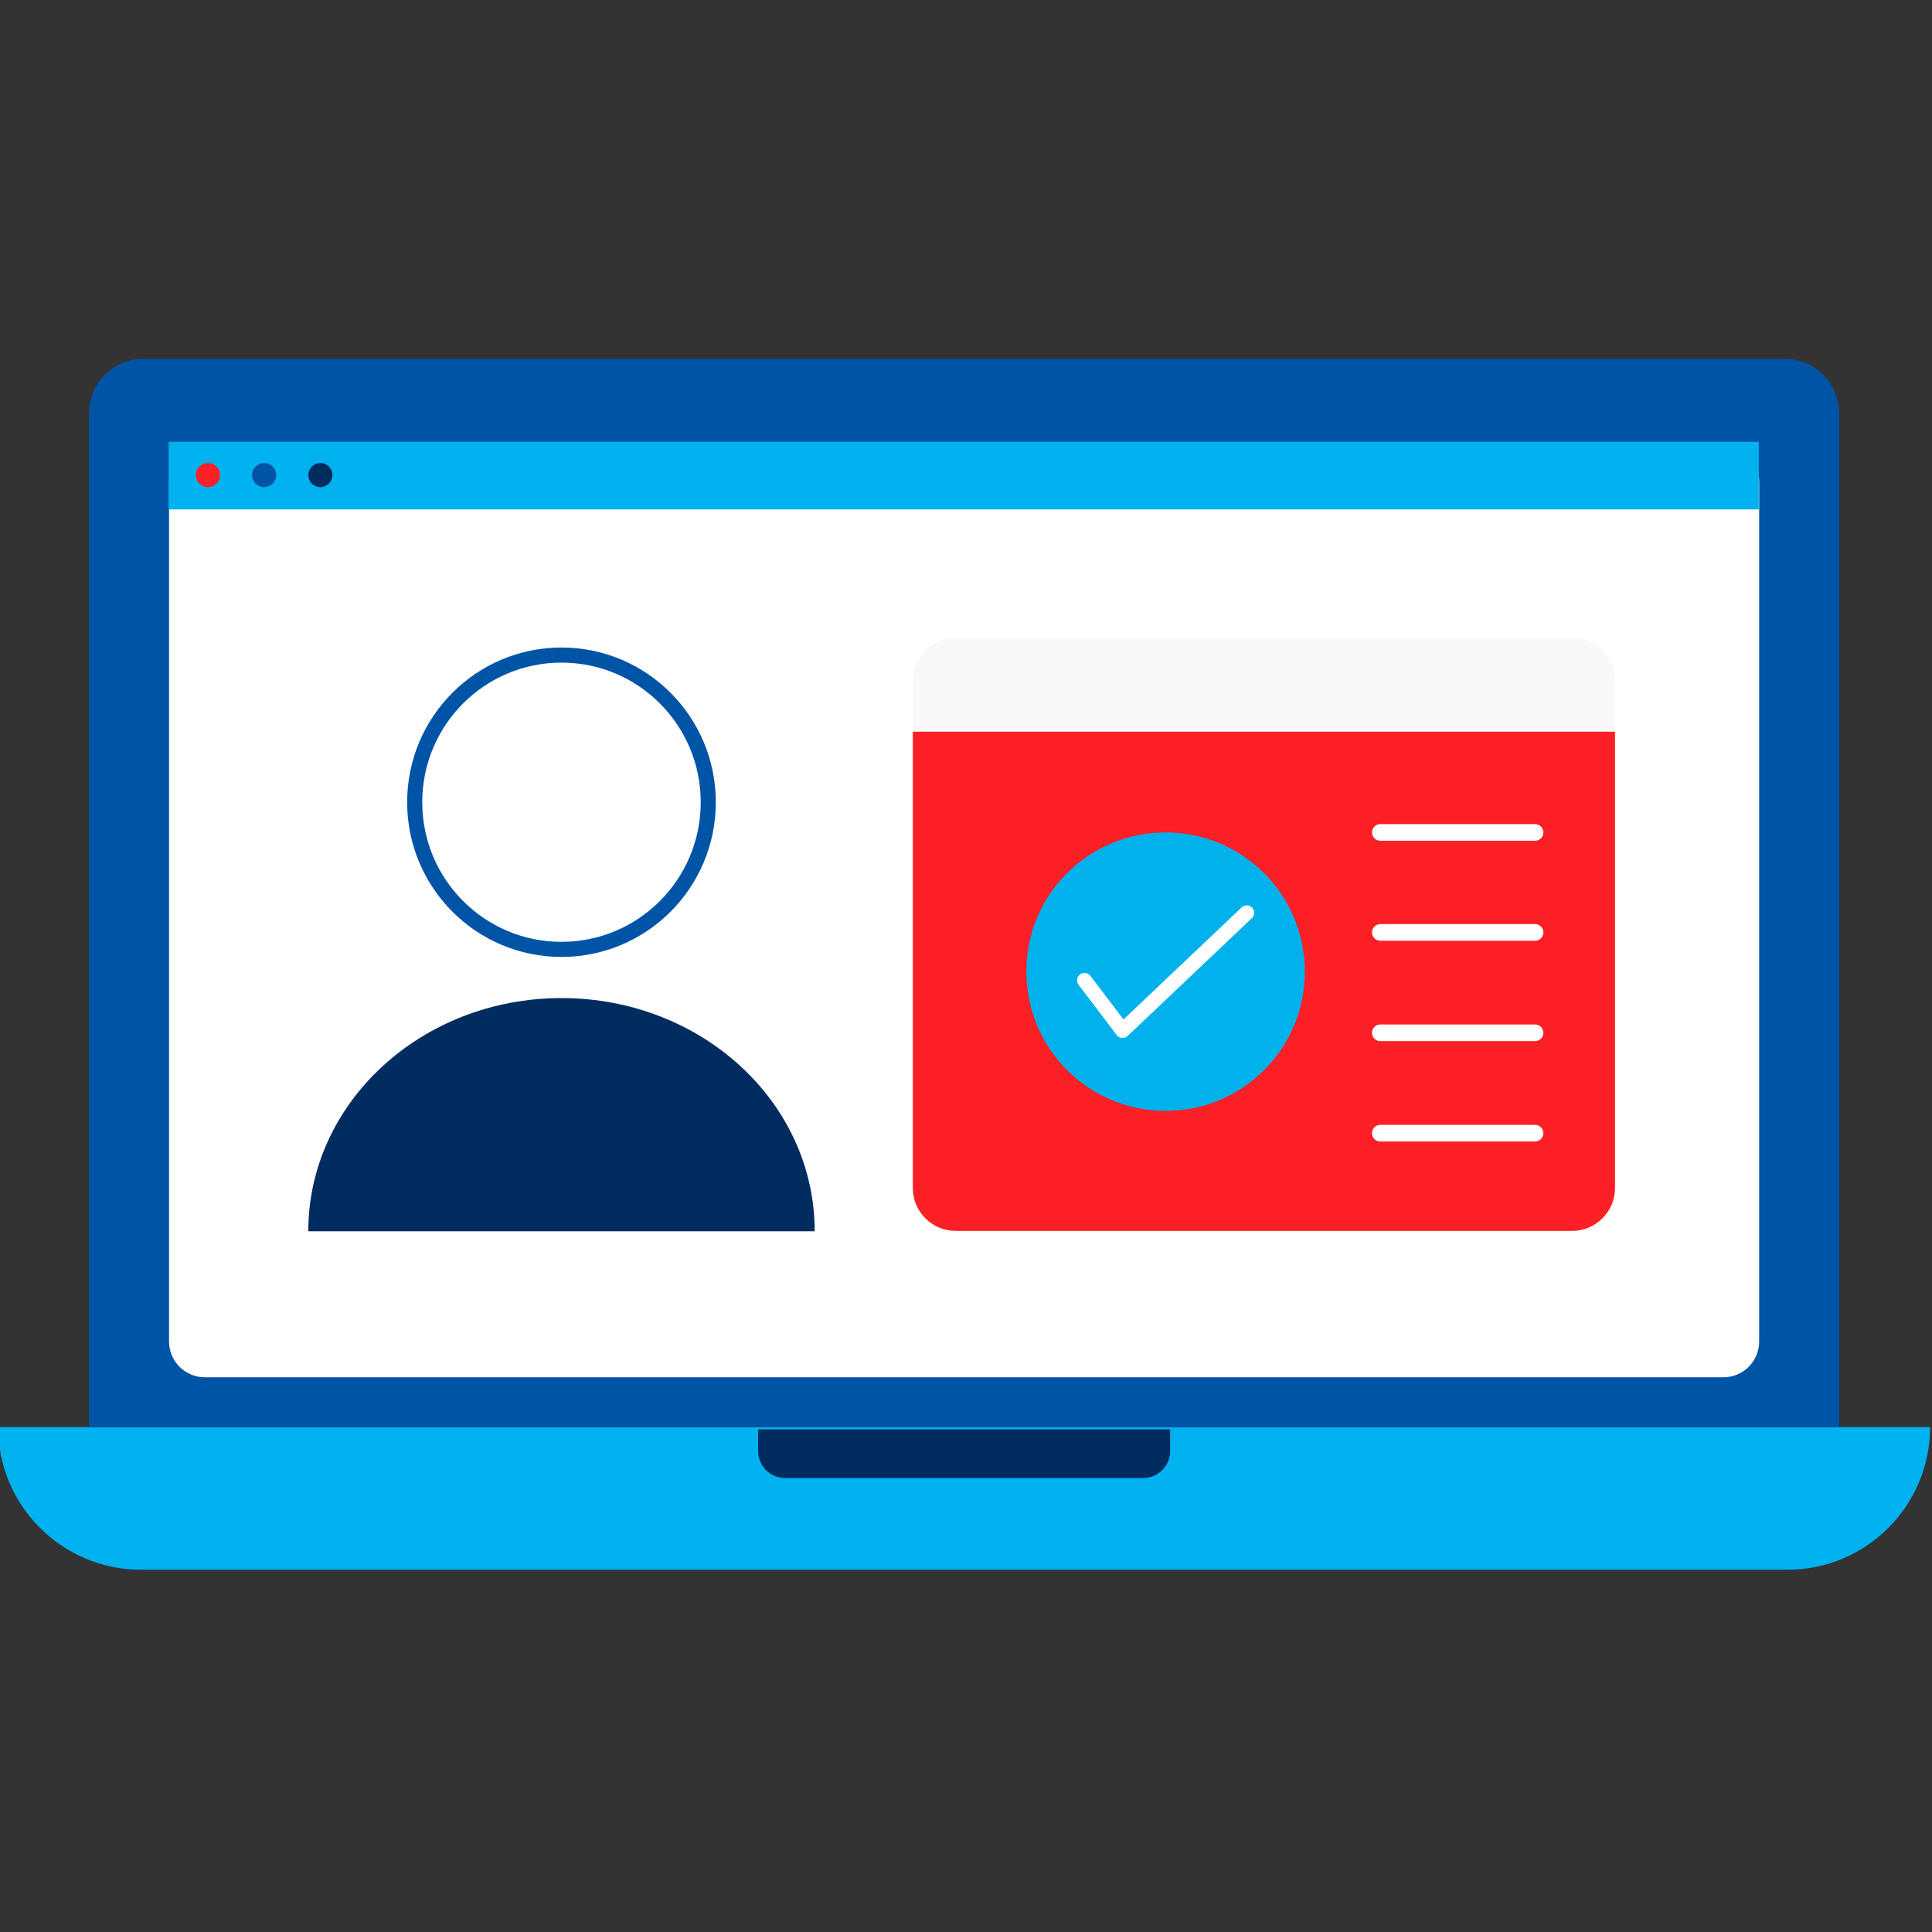 <?xml version="1.0" encoding="utf-8"?>
<!-- Generator: Adobe Illustrator 24.1.1, SVG Export Plug-In . SVG Version: 6.00 Build 0)  -->
<svg version="1.1" id="Capa_1" xmlns="http://www.w3.org/2000/svg" xmlns:xlink="http://www.w3.org/1999/xlink" x="0px" y="0px"
	 viewBox="0 0 512 512" style="enable-background:new 0 0 512 512;" xml:space="preserve">
<rect x="0" y="0" width="512" height="512" fill="#333333" stroke="none"/>
<style type="text/css">
	.st0{fill:#00B2EF;}
	.st1{fill:#0054A6;}
	.st2{fill:#FFFFFF;}
	.st3{fill:#002C60;}
	.st4{fill:#FC1F25;}
	.st5{fill:#002D5F;}
	.st6{fill:none;stroke:#0054A6;stroke-width:4;stroke-miterlimit:10;}
	.st7{fill:#F7F8F7;}
	.st8{fill:#00B1EC;}
	.st9{fill:none;stroke:#FFFFFF;stroke-width:3.93;stroke-linecap:round;stroke-linejoin:round;}
	.st10{fill:none;stroke:#FFFFFF;stroke-width:4.415;stroke-linecap:round;stroke-linejoin:round;}
</style>
<path class="st0" d="M-0.5,378.2h512c0,20.8-16.9,37.8-37.8,37.8l0,0H37.2C16.4,415.9-0.5,399-0.5,378.2
	C-0.5,378.2-0.5,378.2-0.5,378.2L-0.5,378.2"/>
<path class="st1" d="M487.4,378.2H23.6V109.5c0-8,6.5-14.4,14.4-14.4h435c8,0,14.4,6.5,14.4,14.4V378.2z"/>
<path class="st2" d="M54.3,118.3h402.4c5.2,0,9.5,4.2,9.5,9.4v227.8c0,5.2-4.2,9.5-9.5,9.5H54.3c-5.2,0-9.5-4.2-9.5-9.5V127.7
	C44.8,122.5,49.1,118.3,54.3,118.3z"/>
<path class="st3" d="M302.9,391.7h-94.8c-4,0-7.2-3.2-7.2-7.2v-5.7h109.2v5.7C310.1,388.5,306.9,391.7,302.9,391.7z"/>
<rect x="44.7" y="117.1" class="st0" width="421.4" height="17.9"/>
<circle class="st4" cx="55.1" cy="125.9" r="3.2"/>
<circle class="st1" cx="70" cy="125.9" r="3.2"/>
<circle class="st5" cx="84.9" cy="125.9" r="3.2"/>
<path class="st3" d="M215.9,326.3c0-34.2-30-61.8-67.1-61.8s-67.1,27.7-67.1,61.8H215.9z"/>
<ellipse class="st6" cx="148.8" cy="212.6" rx="38.9" ry="39"/>
<path class="st7" d="M253.4,169h163.2c6.3,0,11.4,5.1,11.4,11.4v13.5l0,0H241.9l0,0v-13.5C241.9,174.1,247,169,253.4,169L253.4,169z
	"/>
<path class="st4" d="M241.9,193.9H428l0,0v120.9c0,6.3-5.1,11.4-11.4,11.4H253.3c-6.3,0-11.4-5.1-11.4-11.4L241.9,193.9L241.9,193.9
	z"/>
<path class="st8" d="M308.9,220.6L308.9,220.6c20.4,0,36.9,16.5,36.9,36.9v0c0,20.4-16.5,36.9-36.9,36.9h0
	c-20.4,0-36.9-16.5-36.9-36.9v0C271.9,237.1,288.5,220.6,308.9,220.6z"/>
<polyline class="st9" points="287.4,259.8 297.5,273.1 330.4,241.9 "/>
<line class="st10" x1="365.8" y1="220.6" x2="406.8" y2="220.6"/>
<line class="st10" x1="365.8" y1="247.1" x2="406.8" y2="247.1"/>
<line class="st10" x1="365.8" y1="273.7" x2="406.8" y2="273.7"/>
<line class="st10" x1="365.8" y1="300.3" x2="406.8" y2="300.3"/>
</svg>

